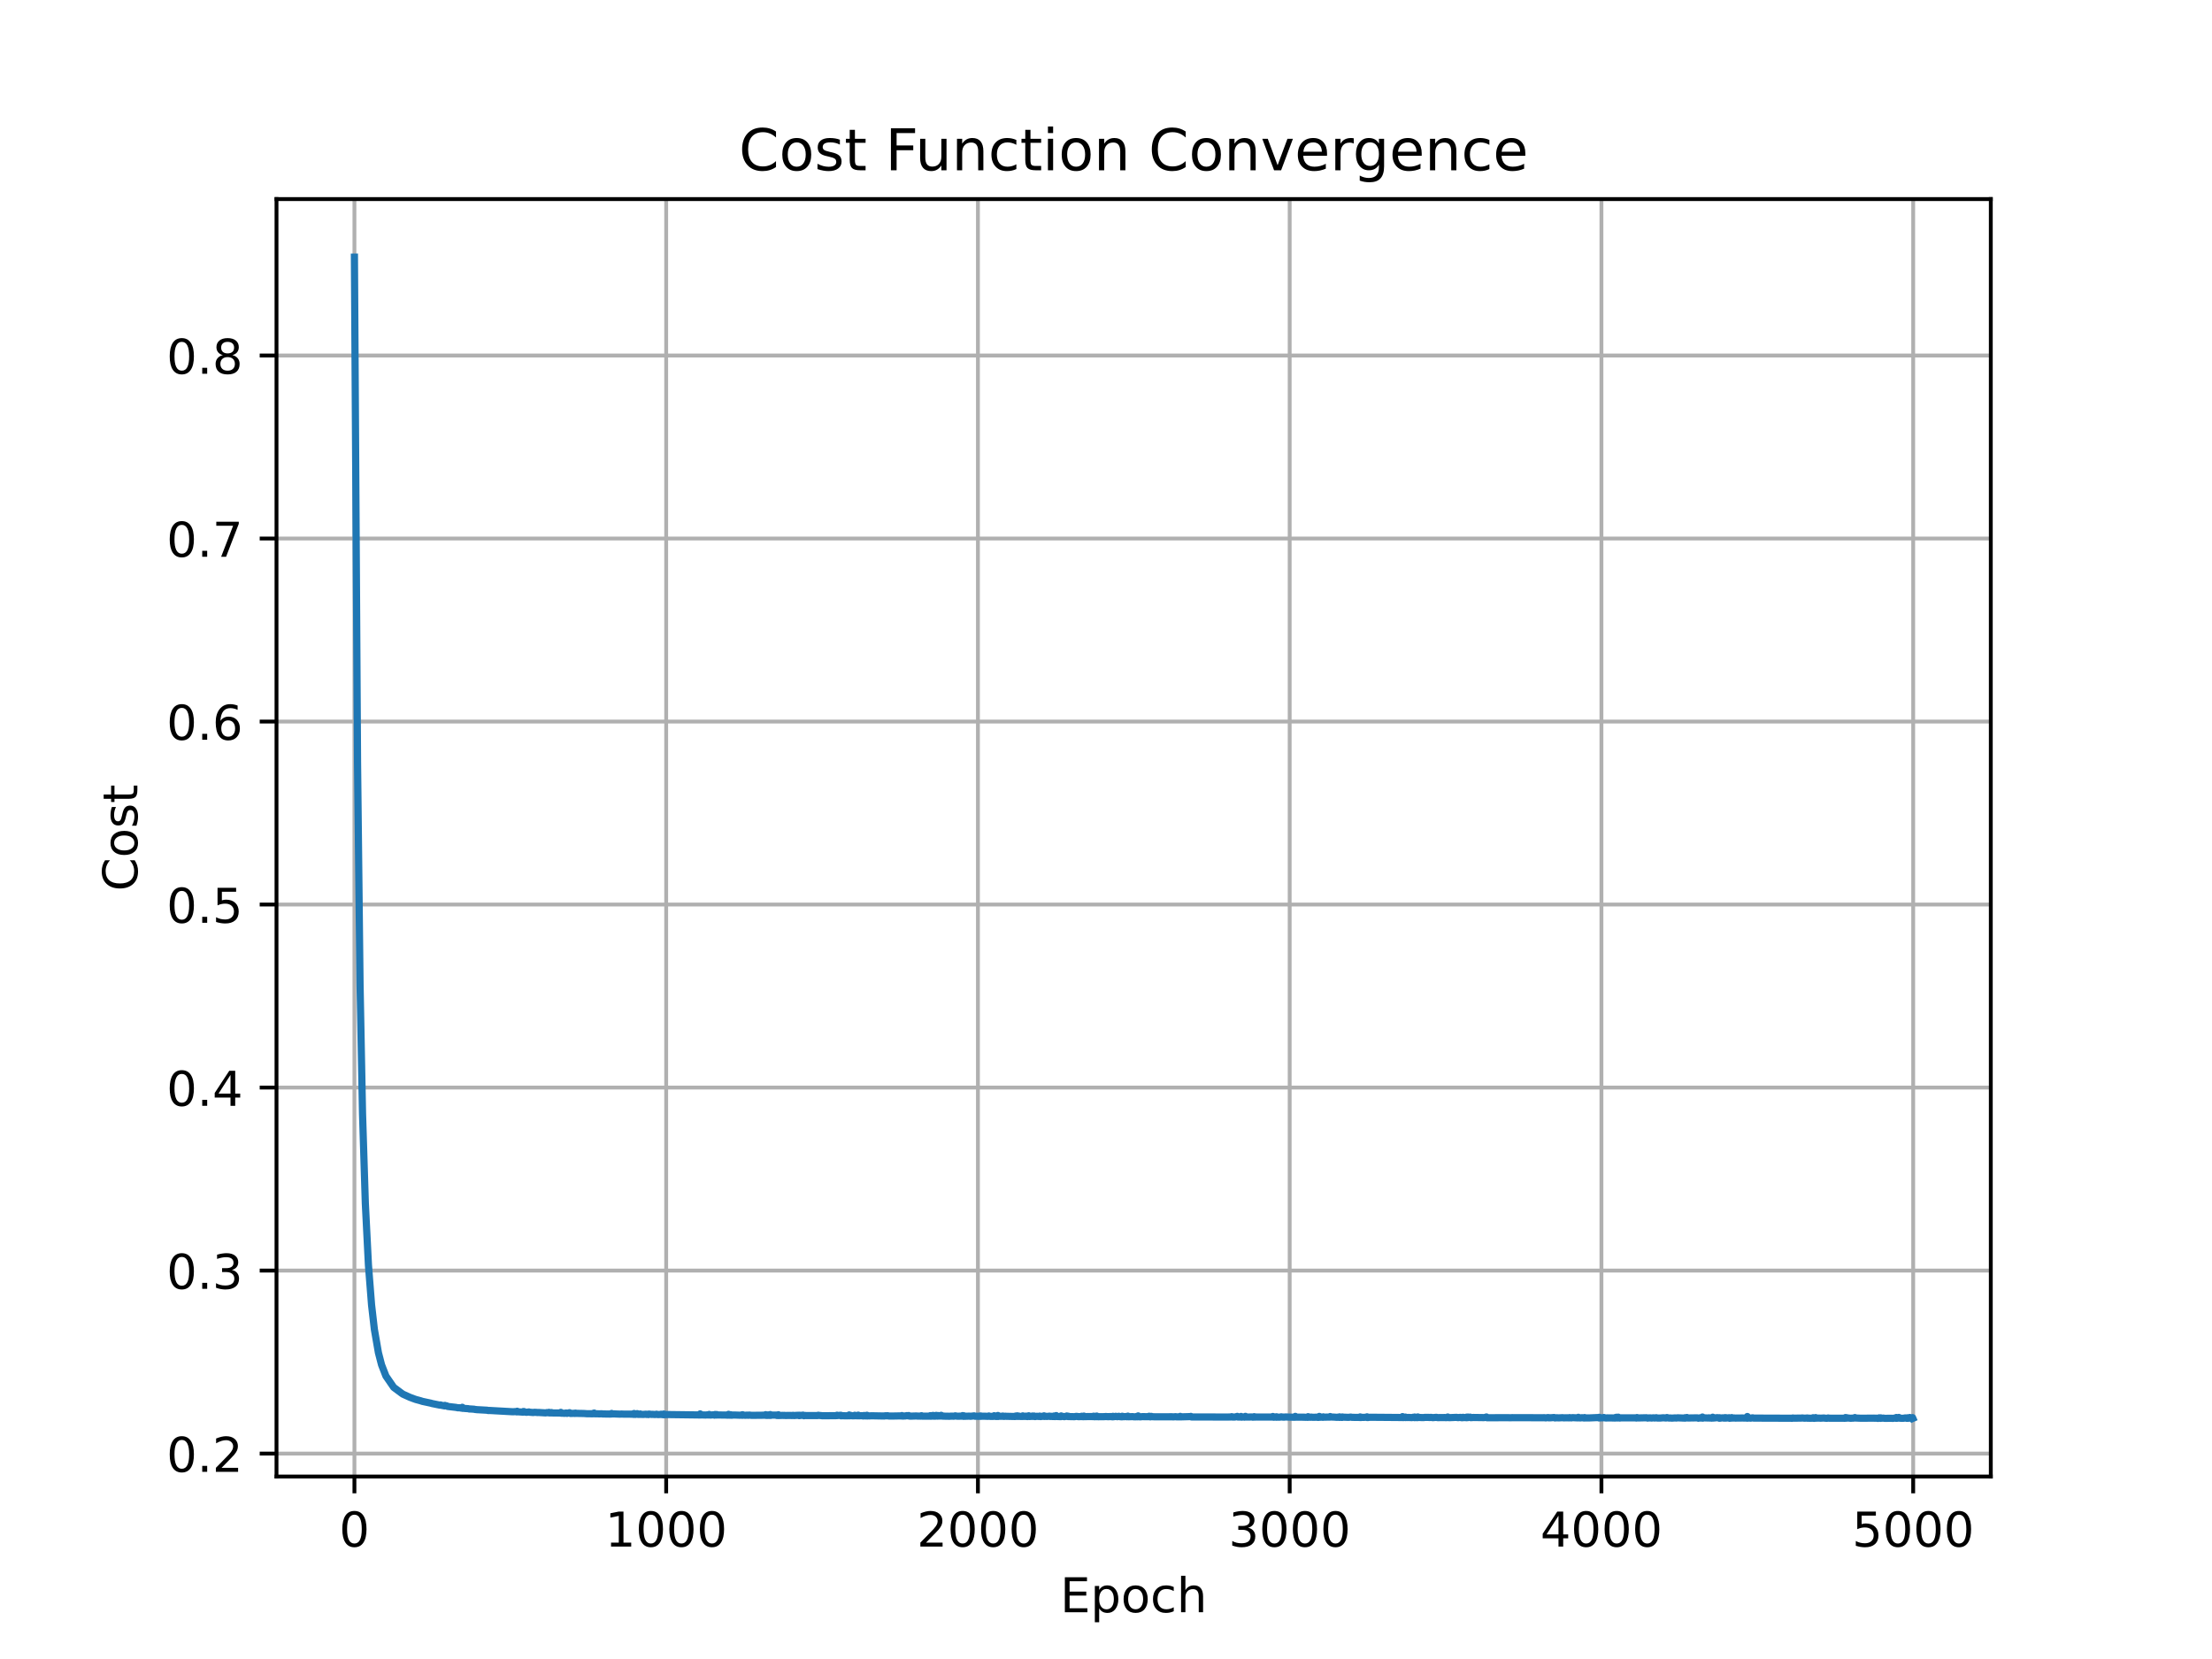 <?xml version="1.0" encoding="utf-8" standalone="no"?>
<!DOCTYPE svg PUBLIC "-//W3C//DTD SVG 1.1//EN"
  "http://www.w3.org/Graphics/SVG/1.1/DTD/svg11.dtd">
<!-- Created with matplotlib (https://matplotlib.org/) -->
<svg height="345.6pt" version="1.1" viewBox="0 0 460.8 345.6" width="460.8pt" xmlns="http://www.w3.org/2000/svg" xmlns:xlink="http://www.w3.org/1999/xlink">
 <defs>
  <style type="text/css">
*{stroke-linecap:butt;stroke-linejoin:round;}
  </style>
 </defs>
 <g id="figure_1">
  <g id="patch_1">
   <path d="M 0 345.6 
L 460.8 345.6 
L 460.8 0 
L 0 0 
z
" style="fill:#ffffff;"/>
  </g>
  <g id="axes_1">
   <g id="patch_2">
    <path d="M 57.6 307.584 
L 414.72 307.584 
L 414.72 41.472 
L 57.6 41.472 
z
" style="fill:#ffffff;"/>
   </g>
   <g id="matplotlib.axis_1">
    <g id="xtick_1">
     <g id="line2d_1">
      <path clip-path="url(#p4b5ea7f201)" d="M 73.833 307.584 
L 73.833 41.472 
" style="fill:none;stroke:#b0b0b0;stroke-linecap:square;stroke-width:0.8;"/>
     </g>
     <g id="line2d_2">
      <defs>
       <path d="M 0 0 
L 0 3.5 
" id="mff44e549fa" style="stroke:#000000;stroke-width:0.8;"/>
      </defs>
      <g>
       <use style="stroke:#000000;stroke-width:0.8;" x="73.833" xlink:href="#mff44e549fa" y="307.584"/>
      </g>
     </g>
     <g id="text_1">
      <!-- 0 -->
      <defs>
       <path d="M 31.781 66.406 
Q 24.172 66.406 20.328 58.906 
Q 16.5 51.422 16.5 36.375 
Q 16.5 21.391 20.328 13.891 
Q 24.172 6.391 31.781 6.391 
Q 39.453 6.391 43.281 13.891 
Q 47.125 21.391 47.125 36.375 
Q 47.125 51.422 43.281 58.906 
Q 39.453 66.406 31.781 66.406 
z
M 31.781 74.219 
Q 44.047 74.219 50.516 64.516 
Q 56.984 54.828 56.984 36.375 
Q 56.984 17.969 50.516 8.266 
Q 44.047 -1.422 31.781 -1.422 
Q 19.531 -1.422 13.062 8.266 
Q 6.594 17.969 6.594 36.375 
Q 6.594 54.828 13.062 64.516 
Q 19.531 74.219 31.781 74.219 
z
" id="DejaVuSans-48"/>
      </defs>
      <g transform="translate(70.651 322.182)scale(0.1 -0.1)">
       <use xlink:href="#DejaVuSans-48"/>
      </g>
     </g>
    </g>
    <g id="xtick_2">
     <g id="line2d_3">
      <path clip-path="url(#p4b5ea7f201)" d="M 138.777 307.584 
L 138.777 41.472 
" style="fill:none;stroke:#b0b0b0;stroke-linecap:square;stroke-width:0.8;"/>
     </g>
     <g id="line2d_4">
      <g>
       <use style="stroke:#000000;stroke-width:0.8;" x="138.777" xlink:href="#mff44e549fa" y="307.584"/>
      </g>
     </g>
     <g id="text_2">
      <!-- 1000 -->
      <defs>
       <path d="M 12.406 8.297 
L 28.516 8.297 
L 28.516 63.922 
L 10.984 60.406 
L 10.984 69.391 
L 28.422 72.906 
L 38.281 72.906 
L 38.281 8.297 
L 54.391 8.297 
L 54.391 0 
L 12.406 0 
z
" id="DejaVuSans-49"/>
      </defs>
      <g transform="translate(126.052 322.182)scale(0.1 -0.1)">
       <use xlink:href="#DejaVuSans-49"/>
       <use x="63.623" xlink:href="#DejaVuSans-48"/>
       <use x="127.246" xlink:href="#DejaVuSans-48"/>
       <use x="190.869" xlink:href="#DejaVuSans-48"/>
      </g>
     </g>
    </g>
    <g id="xtick_3">
     <g id="line2d_5">
      <path clip-path="url(#p4b5ea7f201)" d="M 203.721 307.584 
L 203.721 41.472 
" style="fill:none;stroke:#b0b0b0;stroke-linecap:square;stroke-width:0.8;"/>
     </g>
     <g id="line2d_6">
      <g>
       <use style="stroke:#000000;stroke-width:0.8;" x="203.721" xlink:href="#mff44e549fa" y="307.584"/>
      </g>
     </g>
     <g id="text_3">
      <!-- 2000 -->
      <defs>
       <path d="M 19.188 8.297 
L 53.609 8.297 
L 53.609 0 
L 7.328 0 
L 7.328 8.297 
Q 12.938 14.109 22.625 23.891 
Q 32.328 33.688 34.812 36.531 
Q 39.547 41.844 41.422 45.531 
Q 43.312 49.219 43.312 52.781 
Q 43.312 58.594 39.234 62.25 
Q 35.156 65.922 28.609 65.922 
Q 23.969 65.922 18.812 64.312 
Q 13.672 62.703 7.812 59.422 
L 7.812 69.391 
Q 13.766 71.781 18.938 73 
Q 24.125 74.219 28.422 74.219 
Q 39.75 74.219 46.484 68.547 
Q 53.219 62.891 53.219 53.422 
Q 53.219 48.922 51.531 44.891 
Q 49.859 40.875 45.406 35.406 
Q 44.188 33.984 37.641 27.219 
Q 31.109 20.453 19.188 8.297 
z
" id="DejaVuSans-50"/>
      </defs>
      <g transform="translate(190.996 322.182)scale(0.1 -0.1)">
       <use xlink:href="#DejaVuSans-50"/>
       <use x="63.623" xlink:href="#DejaVuSans-48"/>
       <use x="127.246" xlink:href="#DejaVuSans-48"/>
       <use x="190.869" xlink:href="#DejaVuSans-48"/>
      </g>
     </g>
    </g>
    <g id="xtick_4">
     <g id="line2d_7">
      <path clip-path="url(#p4b5ea7f201)" d="M 268.664 307.584 
L 268.664 41.472 
" style="fill:none;stroke:#b0b0b0;stroke-linecap:square;stroke-width:0.8;"/>
     </g>
     <g id="line2d_8">
      <g>
       <use style="stroke:#000000;stroke-width:0.8;" x="268.664" xlink:href="#mff44e549fa" y="307.584"/>
      </g>
     </g>
     <g id="text_4">
      <!-- 3000 -->
      <defs>
       <path d="M 40.578 39.312 
Q 47.656 37.797 51.625 33 
Q 55.609 28.219 55.609 21.188 
Q 55.609 10.406 48.188 4.484 
Q 40.766 -1.422 27.094 -1.422 
Q 22.516 -1.422 17.656 -0.516 
Q 12.797 0.391 7.625 2.203 
L 7.625 11.719 
Q 11.719 9.328 16.594 8.109 
Q 21.484 6.891 26.812 6.891 
Q 36.078 6.891 40.938 10.547 
Q 45.797 14.203 45.797 21.188 
Q 45.797 27.641 41.281 31.266 
Q 36.766 34.906 28.719 34.906 
L 20.219 34.906 
L 20.219 43.016 
L 29.109 43.016 
Q 36.375 43.016 40.234 45.922 
Q 44.094 48.828 44.094 54.297 
Q 44.094 59.906 40.109 62.906 
Q 36.141 65.922 28.719 65.922 
Q 24.656 65.922 20.016 65.031 
Q 15.375 64.156 9.812 62.312 
L 9.812 71.094 
Q 15.438 72.656 20.344 73.438 
Q 25.25 74.219 29.594 74.219 
Q 40.828 74.219 47.359 69.109 
Q 53.906 64.016 53.906 55.328 
Q 53.906 49.266 50.438 45.094 
Q 46.969 40.922 40.578 39.312 
z
" id="DejaVuSans-51"/>
      </defs>
      <g transform="translate(255.939 322.182)scale(0.1 -0.1)">
       <use xlink:href="#DejaVuSans-51"/>
       <use x="63.623" xlink:href="#DejaVuSans-48"/>
       <use x="127.246" xlink:href="#DejaVuSans-48"/>
       <use x="190.869" xlink:href="#DejaVuSans-48"/>
      </g>
     </g>
    </g>
    <g id="xtick_5">
     <g id="line2d_9">
      <path clip-path="url(#p4b5ea7f201)" d="M 333.608 307.584 
L 333.608 41.472 
" style="fill:none;stroke:#b0b0b0;stroke-linecap:square;stroke-width:0.8;"/>
     </g>
     <g id="line2d_10">
      <g>
       <use style="stroke:#000000;stroke-width:0.8;" x="333.608" xlink:href="#mff44e549fa" y="307.584"/>
      </g>
     </g>
     <g id="text_5">
      <!-- 4000 -->
      <defs>
       <path d="M 37.797 64.312 
L 12.891 25.391 
L 37.797 25.391 
z
M 35.203 72.906 
L 47.609 72.906 
L 47.609 25.391 
L 58.016 25.391 
L 58.016 17.188 
L 47.609 17.188 
L 47.609 0 
L 37.797 0 
L 37.797 17.188 
L 4.891 17.188 
L 4.891 26.703 
z
" id="DejaVuSans-52"/>
      </defs>
      <g transform="translate(320.883 322.182)scale(0.1 -0.1)">
       <use xlink:href="#DejaVuSans-52"/>
       <use x="63.623" xlink:href="#DejaVuSans-48"/>
       <use x="127.246" xlink:href="#DejaVuSans-48"/>
       <use x="190.869" xlink:href="#DejaVuSans-48"/>
      </g>
     </g>
    </g>
    <g id="xtick_6">
     <g id="line2d_11">
      <path clip-path="url(#p4b5ea7f201)" d="M 398.552 307.584 
L 398.552 41.472 
" style="fill:none;stroke:#b0b0b0;stroke-linecap:square;stroke-width:0.8;"/>
     </g>
     <g id="line2d_12">
      <g>
       <use style="stroke:#000000;stroke-width:0.8;" x="398.552" xlink:href="#mff44e549fa" y="307.584"/>
      </g>
     </g>
     <g id="text_6">
      <!-- 5000 -->
      <defs>
       <path d="M 10.797 72.906 
L 49.516 72.906 
L 49.516 64.594 
L 19.828 64.594 
L 19.828 46.734 
Q 21.969 47.469 24.109 47.828 
Q 26.266 48.188 28.422 48.188 
Q 40.625 48.188 47.75 41.5 
Q 54.891 34.812 54.891 23.391 
Q 54.891 11.625 47.562 5.094 
Q 40.234 -1.422 26.906 -1.422 
Q 22.312 -1.422 17.547 -0.641 
Q 12.797 0.141 7.719 1.703 
L 7.719 11.625 
Q 12.109 9.234 16.797 8.062 
Q 21.484 6.891 26.703 6.891 
Q 35.156 6.891 40.078 11.328 
Q 45.016 15.766 45.016 23.391 
Q 45.016 31 40.078 35.438 
Q 35.156 39.891 26.703 39.891 
Q 22.75 39.891 18.812 39.016 
Q 14.891 38.141 10.797 36.281 
z
" id="DejaVuSans-53"/>
      </defs>
      <g transform="translate(385.827 322.182)scale(0.1 -0.1)">
       <use xlink:href="#DejaVuSans-53"/>
       <use x="63.623" xlink:href="#DejaVuSans-48"/>
       <use x="127.246" xlink:href="#DejaVuSans-48"/>
       <use x="190.869" xlink:href="#DejaVuSans-48"/>
      </g>
     </g>
    </g>
    <g id="text_7">
     <!-- Epoch -->
     <defs>
      <path d="M 9.812 72.906 
L 55.906 72.906 
L 55.906 64.594 
L 19.672 64.594 
L 19.672 43.016 
L 54.391 43.016 
L 54.391 34.719 
L 19.672 34.719 
L 19.672 8.297 
L 56.781 8.297 
L 56.781 0 
L 9.812 0 
z
" id="DejaVuSans-69"/>
      <path d="M 18.109 8.203 
L 18.109 -20.797 
L 9.078 -20.797 
L 9.078 54.688 
L 18.109 54.688 
L 18.109 46.391 
Q 20.953 51.266 25.266 53.625 
Q 29.594 56 35.594 56 
Q 45.562 56 51.781 48.094 
Q 58.016 40.188 58.016 27.297 
Q 58.016 14.406 51.781 6.484 
Q 45.562 -1.422 35.594 -1.422 
Q 29.594 -1.422 25.266 0.953 
Q 20.953 3.328 18.109 8.203 
z
M 48.688 27.297 
Q 48.688 37.203 44.609 42.844 
Q 40.531 48.484 33.406 48.484 
Q 26.266 48.484 22.188 42.844 
Q 18.109 37.203 18.109 27.297 
Q 18.109 17.391 22.188 11.75 
Q 26.266 6.109 33.406 6.109 
Q 40.531 6.109 44.609 11.75 
Q 48.688 17.391 48.688 27.297 
z
" id="DejaVuSans-112"/>
      <path d="M 30.609 48.391 
Q 23.391 48.391 19.188 42.75 
Q 14.984 37.109 14.984 27.297 
Q 14.984 17.484 19.156 11.844 
Q 23.344 6.203 30.609 6.203 
Q 37.797 6.203 41.984 11.859 
Q 46.188 17.531 46.188 27.297 
Q 46.188 37.016 41.984 42.703 
Q 37.797 48.391 30.609 48.391 
z
M 30.609 56 
Q 42.328 56 49.016 48.375 
Q 55.719 40.766 55.719 27.297 
Q 55.719 13.875 49.016 6.219 
Q 42.328 -1.422 30.609 -1.422 
Q 18.844 -1.422 12.172 6.219 
Q 5.516 13.875 5.516 27.297 
Q 5.516 40.766 12.172 48.375 
Q 18.844 56 30.609 56 
z
" id="DejaVuSans-111"/>
      <path d="M 48.781 52.594 
L 48.781 44.188 
Q 44.969 46.297 41.141 47.344 
Q 37.312 48.391 33.406 48.391 
Q 24.656 48.391 19.812 42.844 
Q 14.984 37.312 14.984 27.297 
Q 14.984 17.281 19.812 11.734 
Q 24.656 6.203 33.406 6.203 
Q 37.312 6.203 41.141 7.25 
Q 44.969 8.297 48.781 10.406 
L 48.781 2.094 
Q 45.016 0.344 40.984 -0.531 
Q 36.969 -1.422 32.422 -1.422 
Q 20.062 -1.422 12.781 6.344 
Q 5.516 14.109 5.516 27.297 
Q 5.516 40.672 12.859 48.328 
Q 20.219 56 33.016 56 
Q 37.156 56 41.109 55.141 
Q 45.062 54.297 48.781 52.594 
z
" id="DejaVuSans-99"/>
      <path d="M 54.891 33.016 
L 54.891 0 
L 45.906 0 
L 45.906 32.719 
Q 45.906 40.484 42.875 44.328 
Q 39.844 48.188 33.797 48.188 
Q 26.516 48.188 22.312 43.547 
Q 18.109 38.922 18.109 30.906 
L 18.109 0 
L 9.078 0 
L 9.078 75.984 
L 18.109 75.984 
L 18.109 46.188 
Q 21.344 51.125 25.703 53.562 
Q 30.078 56 35.797 56 
Q 45.219 56 50.047 50.172 
Q 54.891 44.344 54.891 33.016 
z
" id="DejaVuSans-104"/>
     </defs>
     <g transform="translate(220.849 335.861)scale(0.1 -0.1)">
      <use xlink:href="#DejaVuSans-69"/>
      <use x="63.184" xlink:href="#DejaVuSans-112"/>
      <use x="126.66" xlink:href="#DejaVuSans-111"/>
      <use x="187.842" xlink:href="#DejaVuSans-99"/>
      <use x="242.822" xlink:href="#DejaVuSans-104"/>
     </g>
    </g>
   </g>
   <g id="matplotlib.axis_2">
    <g id="ytick_1">
     <g id="line2d_13">
      <path clip-path="url(#p4b5ea7f201)" d="M 57.6 302.809 
L 414.72 302.809 
" style="fill:none;stroke:#b0b0b0;stroke-linecap:square;stroke-width:0.8;"/>
     </g>
     <g id="line2d_14">
      <defs>
       <path d="M 0 0 
L -3.5 0 
" id="ma25b3074c5" style="stroke:#000000;stroke-width:0.8;"/>
      </defs>
      <g>
       <use style="stroke:#000000;stroke-width:0.8;" x="57.6" xlink:href="#ma25b3074c5" y="302.809"/>
      </g>
     </g>
     <g id="text_8">
      <!-- 0.2 -->
      <defs>
       <path d="M 10.688 12.406 
L 21 12.406 
L 21 0 
L 10.688 0 
z
" id="DejaVuSans-46"/>
      </defs>
      <g transform="translate(34.697 306.608)scale(0.1 -0.1)">
       <use xlink:href="#DejaVuSans-48"/>
       <use x="63.623" xlink:href="#DejaVuSans-46"/>
       <use x="95.41" xlink:href="#DejaVuSans-50"/>
      </g>
     </g>
    </g>
    <g id="ytick_2">
     <g id="line2d_15">
      <path clip-path="url(#p4b5ea7f201)" d="M 57.6 264.684 
L 414.72 264.684 
" style="fill:none;stroke:#b0b0b0;stroke-linecap:square;stroke-width:0.8;"/>
     </g>
     <g id="line2d_16">
      <g>
       <use style="stroke:#000000;stroke-width:0.8;" x="57.6" xlink:href="#ma25b3074c5" y="264.684"/>
      </g>
     </g>
     <g id="text_9">
      <!-- 0.3 -->
      <g transform="translate(34.697 268.483)scale(0.1 -0.1)">
       <use xlink:href="#DejaVuSans-48"/>
       <use x="63.623" xlink:href="#DejaVuSans-46"/>
       <use x="95.41" xlink:href="#DejaVuSans-51"/>
      </g>
     </g>
    </g>
    <g id="ytick_3">
     <g id="line2d_17">
      <path clip-path="url(#p4b5ea7f201)" d="M 57.6 226.559 
L 414.72 226.559 
" style="fill:none;stroke:#b0b0b0;stroke-linecap:square;stroke-width:0.8;"/>
     </g>
     <g id="line2d_18">
      <g>
       <use style="stroke:#000000;stroke-width:0.8;" x="57.6" xlink:href="#ma25b3074c5" y="226.559"/>
      </g>
     </g>
     <g id="text_10">
      <!-- 0.4 -->
      <g transform="translate(34.697 230.358)scale(0.1 -0.1)">
       <use xlink:href="#DejaVuSans-48"/>
       <use x="63.623" xlink:href="#DejaVuSans-46"/>
       <use x="95.41" xlink:href="#DejaVuSans-52"/>
      </g>
     </g>
    </g>
    <g id="ytick_4">
     <g id="line2d_19">
      <path clip-path="url(#p4b5ea7f201)" d="M 57.6 188.434 
L 414.72 188.434 
" style="fill:none;stroke:#b0b0b0;stroke-linecap:square;stroke-width:0.8;"/>
     </g>
     <g id="line2d_20">
      <g>
       <use style="stroke:#000000;stroke-width:0.8;" x="57.6" xlink:href="#ma25b3074c5" y="188.434"/>
      </g>
     </g>
     <g id="text_11">
      <!-- 0.5 -->
      <g transform="translate(34.697 192.233)scale(0.1 -0.1)">
       <use xlink:href="#DejaVuSans-48"/>
       <use x="63.623" xlink:href="#DejaVuSans-46"/>
       <use x="95.41" xlink:href="#DejaVuSans-53"/>
      </g>
     </g>
    </g>
    <g id="ytick_5">
     <g id="line2d_21">
      <path clip-path="url(#p4b5ea7f201)" d="M 57.6 150.309 
L 414.72 150.309 
" style="fill:none;stroke:#b0b0b0;stroke-linecap:square;stroke-width:0.8;"/>
     </g>
     <g id="line2d_22">
      <g>
       <use style="stroke:#000000;stroke-width:0.8;" x="57.6" xlink:href="#ma25b3074c5" y="150.309"/>
      </g>
     </g>
     <g id="text_12">
      <!-- 0.6 -->
      <defs>
       <path d="M 33.016 40.375 
Q 26.375 40.375 22.484 35.828 
Q 18.609 31.297 18.609 23.391 
Q 18.609 15.531 22.484 10.953 
Q 26.375 6.391 33.016 6.391 
Q 39.656 6.391 43.531 10.953 
Q 47.406 15.531 47.406 23.391 
Q 47.406 31.297 43.531 35.828 
Q 39.656 40.375 33.016 40.375 
z
M 52.594 71.297 
L 52.594 62.312 
Q 48.875 64.062 45.094 64.984 
Q 41.312 65.922 37.594 65.922 
Q 27.828 65.922 22.672 59.328 
Q 17.531 52.734 16.797 39.406 
Q 19.672 43.656 24.016 45.922 
Q 28.375 48.188 33.594 48.188 
Q 44.578 48.188 50.953 41.516 
Q 57.328 34.859 57.328 23.391 
Q 57.328 12.156 50.688 5.359 
Q 44.047 -1.422 33.016 -1.422 
Q 20.359 -1.422 13.672 8.266 
Q 6.984 17.969 6.984 36.375 
Q 6.984 53.656 15.188 63.938 
Q 23.391 74.219 37.203 74.219 
Q 40.922 74.219 44.703 73.484 
Q 48.484 72.75 52.594 71.297 
z
" id="DejaVuSans-54"/>
      </defs>
      <g transform="translate(34.697 154.108)scale(0.1 -0.1)">
       <use xlink:href="#DejaVuSans-48"/>
       <use x="63.623" xlink:href="#DejaVuSans-46"/>
       <use x="95.41" xlink:href="#DejaVuSans-54"/>
      </g>
     </g>
    </g>
    <g id="ytick_6">
     <g id="line2d_23">
      <path clip-path="url(#p4b5ea7f201)" d="M 57.6 112.184 
L 414.72 112.184 
" style="fill:none;stroke:#b0b0b0;stroke-linecap:square;stroke-width:0.8;"/>
     </g>
     <g id="line2d_24">
      <g>
       <use style="stroke:#000000;stroke-width:0.8;" x="57.6" xlink:href="#ma25b3074c5" y="112.184"/>
      </g>
     </g>
     <g id="text_13">
      <!-- 0.7 -->
      <defs>
       <path d="M 8.203 72.906 
L 55.078 72.906 
L 55.078 68.703 
L 28.609 0 
L 18.312 0 
L 43.219 64.594 
L 8.203 64.594 
z
" id="DejaVuSans-55"/>
      </defs>
      <g transform="translate(34.697 115.983)scale(0.1 -0.1)">
       <use xlink:href="#DejaVuSans-48"/>
       <use x="63.623" xlink:href="#DejaVuSans-46"/>
       <use x="95.41" xlink:href="#DejaVuSans-55"/>
      </g>
     </g>
    </g>
    <g id="ytick_7">
     <g id="line2d_25">
      <path clip-path="url(#p4b5ea7f201)" d="M 57.6 74.059 
L 414.72 74.059 
" style="fill:none;stroke:#b0b0b0;stroke-linecap:square;stroke-width:0.8;"/>
     </g>
     <g id="line2d_26">
      <g>
       <use style="stroke:#000000;stroke-width:0.8;" x="57.6" xlink:href="#ma25b3074c5" y="74.059"/>
      </g>
     </g>
     <g id="text_14">
      <!-- 0.8 -->
      <defs>
       <path d="M 31.781 34.625 
Q 24.75 34.625 20.719 30.859 
Q 16.703 27.094 16.703 20.516 
Q 16.703 13.922 20.719 10.156 
Q 24.75 6.391 31.781 6.391 
Q 38.812 6.391 42.859 10.172 
Q 46.922 13.969 46.922 20.516 
Q 46.922 27.094 42.891 30.859 
Q 38.875 34.625 31.781 34.625 
z
M 21.922 38.812 
Q 15.578 40.375 12.031 44.719 
Q 8.5 49.078 8.5 55.328 
Q 8.5 64.062 14.719 69.141 
Q 20.953 74.219 31.781 74.219 
Q 42.672 74.219 48.875 69.141 
Q 55.078 64.062 55.078 55.328 
Q 55.078 49.078 51.531 44.719 
Q 48 40.375 41.703 38.812 
Q 48.828 37.156 52.797 32.312 
Q 56.781 27.484 56.781 20.516 
Q 56.781 9.906 50.312 4.234 
Q 43.844 -1.422 31.781 -1.422 
Q 19.734 -1.422 13.25 4.234 
Q 6.781 9.906 6.781 20.516 
Q 6.781 27.484 10.781 32.312 
Q 14.797 37.156 21.922 38.812 
z
M 18.312 54.391 
Q 18.312 48.734 21.844 45.562 
Q 25.391 42.391 31.781 42.391 
Q 38.141 42.391 41.719 45.562 
Q 45.312 48.734 45.312 54.391 
Q 45.312 60.062 41.719 63.234 
Q 38.141 66.406 31.781 66.406 
Q 25.391 66.406 21.844 63.234 
Q 18.312 60.062 18.312 54.391 
z
" id="DejaVuSans-56"/>
      </defs>
      <g transform="translate(34.697 77.858)scale(0.1 -0.1)">
       <use xlink:href="#DejaVuSans-48"/>
       <use x="63.623" xlink:href="#DejaVuSans-46"/>
       <use x="95.41" xlink:href="#DejaVuSans-56"/>
      </g>
     </g>
    </g>
    <g id="text_15">
     <!-- Cost -->
     <defs>
      <path d="M 64.406 67.281 
L 64.406 56.891 
Q 59.422 61.531 53.781 63.812 
Q 48.141 66.109 41.797 66.109 
Q 29.297 66.109 22.656 58.469 
Q 16.016 50.828 16.016 36.375 
Q 16.016 21.969 22.656 14.328 
Q 29.297 6.688 41.797 6.688 
Q 48.141 6.688 53.781 8.984 
Q 59.422 11.281 64.406 15.922 
L 64.406 5.609 
Q 59.234 2.094 53.438 0.328 
Q 47.656 -1.422 41.219 -1.422 
Q 24.656 -1.422 15.125 8.703 
Q 5.609 18.844 5.609 36.375 
Q 5.609 53.953 15.125 64.078 
Q 24.656 74.219 41.219 74.219 
Q 47.75 74.219 53.531 72.484 
Q 59.328 70.75 64.406 67.281 
z
" id="DejaVuSans-67"/>
      <path d="M 44.281 53.078 
L 44.281 44.578 
Q 40.484 46.531 36.375 47.5 
Q 32.281 48.484 27.875 48.484 
Q 21.188 48.484 17.844 46.438 
Q 14.5 44.391 14.5 40.281 
Q 14.5 37.156 16.891 35.375 
Q 19.281 33.594 26.516 31.984 
L 29.594 31.297 
Q 39.156 29.25 43.188 25.516 
Q 47.219 21.781 47.219 15.094 
Q 47.219 7.469 41.188 3.016 
Q 35.156 -1.422 24.609 -1.422 
Q 20.219 -1.422 15.453 -0.562 
Q 10.688 0.297 5.422 2 
L 5.422 11.281 
Q 10.406 8.688 15.234 7.391 
Q 20.062 6.109 24.812 6.109 
Q 31.156 6.109 34.562 8.281 
Q 37.984 10.453 37.984 14.406 
Q 37.984 18.062 35.516 20.016 
Q 33.062 21.969 24.703 23.781 
L 21.578 24.516 
Q 13.234 26.266 9.516 29.906 
Q 5.812 33.547 5.812 39.891 
Q 5.812 47.609 11.281 51.797 
Q 16.75 56 26.812 56 
Q 31.781 56 36.172 55.266 
Q 40.578 54.547 44.281 53.078 
z
" id="DejaVuSans-115"/>
      <path d="M 18.312 70.219 
L 18.312 54.688 
L 36.812 54.688 
L 36.812 47.703 
L 18.312 47.703 
L 18.312 18.016 
Q 18.312 11.328 20.141 9.422 
Q 21.969 7.516 27.594 7.516 
L 36.812 7.516 
L 36.812 0 
L 27.594 0 
Q 17.188 0 13.234 3.875 
Q 9.281 7.766 9.281 18.016 
L 9.281 47.703 
L 2.688 47.703 
L 2.688 54.688 
L 9.281 54.688 
L 9.281 70.219 
z
" id="DejaVuSans-116"/>
     </defs>
     <g transform="translate(28.617 185.644)rotate(-90)scale(0.1 -0.1)">
      <use xlink:href="#DejaVuSans-67"/>
      <use x="69.824" xlink:href="#DejaVuSans-111"/>
      <use x="131.006" xlink:href="#DejaVuSans-115"/>
      <use x="183.105" xlink:href="#DejaVuSans-116"/>
     </g>
    </g>
   </g>
   <g id="line2d_27">
    <path clip-path="url(#p4b5ea7f201)" d="M 73.833 53.568 
L 74.482 158.828 
L 75.002 204.948 
L 75.521 231.97 
L 76.106 250.688 
L 76.755 263.565 
L 77.405 271.855 
L 77.989 276.937 
L 78.833 281.8 
L 79.483 284.31 
L 80.392 286.651 
L 82.016 289.012 
L 83.704 290.268 
L 83.964 290.441 
L 85.393 291.086 
L 86.172 291.376 
L 86.627 291.537 
L 87.601 291.799 
L 87.99 291.929 
L 89.744 292.304 
L 90.004 292.383 
L 91.627 292.712 
L 91.757 292.67 
L 91.952 292.744 
L 92.602 292.872 
L 92.666 292.764 
L 92.796 292.866 
L 93.056 292.86 
L 93.251 292.983 
L 95.004 293.189 
L 95.394 293.271 
L 95.784 293.27 
L 96.044 293.329 
L 96.303 293.164 
L 96.368 293.385 
L 96.433 293.355 
L 96.693 293.393 
L 96.953 293.416 
L 97.537 293.453 
L 97.797 293.526 
L 97.992 293.514 
L 98.771 293.565 
L 98.966 293.616 
L 99.291 293.65 
L 99.486 293.667 
L 99.615 293.67 
L 101.499 293.776 
L 101.694 293.843 
L 101.953 293.822 
L 106.629 294.083 
L 107.019 294.087 
L 107.344 294.059 
L 107.668 294.123 
L 107.733 293.99 
L 107.798 294.095 
L 108.967 294.174 
L 109.032 294.044 
L 109.097 294.14 
L 109.162 294.054 
L 109.227 294.14 
L 109.682 294.209 
L 110.201 294.134 
L 110.331 294.191 
L 110.656 294.219 
L 111.111 294.255 
L 111.305 294.206 
L 111.76 294.23 
L 111.955 294.256 
L 112.28 294.248 
L 112.604 294.269 
L 113.708 294.334 
L 113.903 294.269 
L 114.098 294.295 
L 114.293 294.307 
L 114.358 294.22 
L 114.488 294.341 
L 114.682 294.3 
L 114.812 294.333 
L 114.877 294.26 
L 115.007 294.338 
L 116.306 294.353 
L 116.501 294.35 
L 116.761 294.369 
L 116.826 294.221 
L 116.955 294.399 
L 117.215 294.399 
L 117.475 294.407 
L 117.605 294.431 
L 117.93 294.354 
L 118.124 294.433 
L 118.644 294.291 
L 118.839 294.443 
L 119.099 294.442 
L 119.553 294.42 
L 119.748 294.453 
L 119.878 294.376 
L 120.073 294.431 
L 121.631 294.458 
L 122.281 294.505 
L 122.476 294.503 
L 123.45 294.518 
L 123.515 294.443 
L 123.58 294.508 
L 123.71 294.494 
L 123.775 294.366 
L 123.904 294.519 
L 124.489 294.513 
L 124.814 294.539 
L 125.333 294.512 
L 125.528 294.552 
L 127.022 294.576 
L 127.346 294.567 
L 127.411 294.447 
L 127.541 294.548 
L 127.996 294.536 
L 128.191 294.554 
L 129.1 294.589 
L 129.36 294.584 
L 129.49 294.57 
L 129.944 294.592 
L 131.828 294.6 
L 131.893 294.532 
L 131.958 294.641 
L 132.022 294.592 
L 132.087 294.459 
L 132.217 294.636 
L 132.412 294.64 
L 132.737 294.485 
L 132.867 294.634 
L 133.191 294.648 
L 133.386 294.555 
L 133.516 294.646 
L 133.646 294.634 
L 133.971 294.655 
L 134.555 294.603 
L 134.685 294.659 
L 135.01 294.601 
L 135.075 294.677 
L 135.205 294.579 
L 135.789 294.656 
L 135.919 294.629 
L 136.114 294.648 
L 136.504 294.674 
L 136.763 294.607 
L 137.023 294.682 
L 137.413 294.664 
L 137.543 294.662 
L 137.738 294.608 
L 137.867 294.678 
L 138.192 294.706 
L 138.257 294.568 
L 138.322 294.713 
L 138.387 294.656 
L 138.582 294.64 
L 138.712 294.7 
L 138.842 294.674 
L 145.791 294.762 
L 145.856 294.543 
L 145.985 294.763 
L 146.18 294.75 
L 147.089 294.778 
L 147.219 294.737 
L 147.544 294.773 
L 147.674 294.719 
L 147.739 294.651 
L 147.934 294.786 
L 148.648 294.73 
L 148.843 294.8 
L 148.973 294.663 
L 149.168 294.77 
L 149.233 294.785 
L 149.298 294.672 
L 149.362 294.757 
L 149.882 294.766 
L 151.441 294.786 
L 151.571 294.809 
L 151.765 294.63 
L 151.895 294.803 
L 152.155 294.808 
L 152.22 294.706 
L 152.285 294.779 
L 152.415 294.818 
L 152.675 294.777 
L 152.999 294.773 
L 154.168 294.815 
L 154.493 294.781 
L 154.558 294.734 
L 154.623 294.832 
L 154.688 294.712 
L 154.753 294.807 
L 154.948 294.802 
L 155.272 294.831 
L 155.662 294.792 
L 155.857 294.836 
L 155.987 294.785 
L 156.117 294.788 
L 156.571 294.842 
L 159.429 294.813 
L 159.494 294.702 
L 159.624 294.855 
L 159.883 294.856 
L 160.013 294.747 
L 160.208 294.854 
L 160.403 294.792 
L 160.468 294.679 
L 160.533 294.858 
L 160.598 294.785 
L 161.767 294.788 
L 161.832 294.871 
L 161.897 294.77 
L 162.027 294.878 
L 162.091 294.881 
L 162.156 294.717 
L 162.286 294.879 
L 162.416 294.869 
L 162.936 294.852 
L 163.066 294.847 
L 163.26 294.86 
L 163.455 294.851 
L 163.585 294.873 
L 164.689 294.859 
L 164.949 294.881 
L 165.209 294.838 
L 165.404 294.895 
L 165.598 294.868 
L 165.793 294.852 
L 166.313 294.827 
L 166.508 294.909 
L 166.573 294.817 
L 166.638 294.874 
L 166.897 294.853 
L 167.287 294.794 
L 167.482 294.924 
L 167.677 294.86 
L 167.936 294.891 
L 170.08 294.886 
L 170.209 294.898 
L 170.339 294.878 
L 170.469 294.816 
L 170.599 294.858 
L 170.989 294.887 
L 171.314 294.93 
L 174.106 294.907 
L 174.301 294.902 
L 174.366 294.815 
L 174.431 294.889 
L 175.145 294.821 
L 175.21 294.942 
L 175.275 294.858 
L 175.47 294.928 
L 176.704 294.936 
L 176.899 294.764 
L 177.029 294.944 
L 177.288 294.865 
L 177.483 294.935 
L 177.678 294.935 
L 177.873 294.937 
L 178.068 294.826 
L 178.133 294.933 
L 178.198 294.888 
L 178.587 294.946 
L 178.782 294.8 
L 178.912 294.942 
L 179.561 294.912 
L 179.821 294.974 
L 180.016 294.869 
L 180.276 294.97 
L 180.6 294.824 
L 180.665 294.976 
L 180.73 294.892 
L 180.99 294.965 
L 181.575 294.932 
L 184.237 294.982 
L 184.432 294.921 
L 184.627 294.944 
L 184.757 294.948 
L 184.887 294.915 
L 185.147 294.981 
L 186.251 294.984 
L 186.51 294.966 
L 186.64 294.975 
L 187.42 294.957 
L 187.744 294.971 
L 187.874 294.889 
L 188.069 294.996 
L 188.329 294.977 
L 188.589 294.971 
L 188.913 294.902 
L 189.043 294.938 
L 189.238 294.94 
L 189.303 294.886 
L 189.433 294.993 
L 189.758 295.008 
L 190.927 294.969 
L 191.121 294.997 
L 191.901 295.005 
L 191.966 294.915 
L 192.161 295.014 
L 193.719 295.016 
L 193.784 294.908 
L 193.849 294.977 
L 193.914 295.027 
L 193.979 294.918 
L 194.044 295.02 
L 194.369 294.856 
L 194.498 295.017 
L 194.953 295.003 
L 195.018 294.847 
L 195.083 294.945 
L 195.278 295.006 
L 195.343 295.005 
L 195.408 294.882 
L 195.473 294.987 
L 195.992 294.978 
L 196.057 294.834 
L 196.187 294.994 
L 196.252 294.921 
L 196.317 295.001 
L 196.707 295.014 
L 197.811 295.033 
L 198.135 295.006 
L 198.785 295.023 
L 198.98 294.942 
L 199.369 295.02 
L 200.343 295.013 
L 200.538 294.897 
L 200.733 295.054 
L 200.798 294.933 
L 200.863 295.04 
L 201.967 295.006 
L 202.162 295.041 
L 202.941 294.949 
L 203.136 295.034 
L 203.331 295.02 
L 203.526 295.018 
L 203.785 295.06 
L 204.11 294.986 
L 204.24 295.053 
L 204.305 294.964 
L 204.37 295.039 
L 204.565 295.021 
L 205.474 295.031 
L 205.799 295.056 
L 205.994 294.973 
L 206.253 295.056 
L 206.383 295.058 
L 206.968 295.054 
L 207.098 294.92 
L 207.292 295.034 
L 207.357 294.971 
L 207.422 295.07 
L 207.487 295.022 
L 207.682 295.077 
L 207.877 294.87 
L 207.942 295.073 
L 208.007 295.033 
L 208.786 295.034 
L 208.916 294.985 
L 209.111 295.069 
L 209.436 295.021 
L 209.63 295.042 
L 211.449 295.082 
L 211.579 294.986 
L 211.774 295.06 
L 211.839 295.063 
L 211.903 294.944 
L 211.968 295.044 
L 212.163 295.068 
L 212.228 294.994 
L 212.293 295.059 
L 213.007 295.078 
L 213.072 294.951 
L 213.137 295.049 
L 213.462 295.07 
L 213.657 295.011 
L 213.787 295.08 
L 213.982 295.005 
L 214.047 295.098 
L 214.112 295.025 
L 214.176 295.057 
L 214.306 294.932 
L 214.501 295.088 
L 214.696 295.055 
L 215.021 295.054 
L 215.086 294.979 
L 215.151 295.052 
L 215.281 295.063 
L 215.41 294.98 
L 215.605 295.101 
L 215.995 295.033 
L 216.385 295.073 
L 216.579 295 
L 216.774 295.103 
L 217.229 295.02 
L 217.359 295.058 
L 217.489 294.943 
L 217.619 295.078 
L 217.813 295.029 
L 218.073 295.076 
L 218.658 295.008 
L 218.788 295.081 
L 219.047 295.042 
L 219.177 295.085 
L 219.307 295.084 
L 219.502 295.087 
L 219.567 294.977 
L 219.762 295.105 
L 219.956 295.065 
L 220.021 294.891 
L 220.216 295.085 
L 220.671 295.101 
L 220.996 295.114 
L 221.061 294.962 
L 221.125 295.077 
L 221.32 295.049 
L 221.71 295.118 
L 222.035 295.052 
L 222.165 295.059 
L 222.23 294.975 
L 222.294 295.032 
L 222.489 295.094 
L 222.554 295.024 
L 222.619 295.096 
L 223.853 295.121 
L 224.113 295.066 
L 224.373 295.063 
L 224.503 295.096 
L 224.697 295.117 
L 225.022 295.105 
L 225.282 295.086 
L 225.347 295.028 
L 225.412 295.109 
L 225.737 295.12 
L 225.801 294.999 
L 225.866 295.109 
L 227.295 295.09 
L 227.62 295.107 
L 227.815 295.018 
L 228.01 295.135 
L 228.074 295.047 
L 228.139 295.109 
L 228.334 295.109 
L 228.399 295.129 
L 228.464 294.99 
L 228.529 295.084 
L 228.659 295.122 
L 228.789 295.128 
L 230.153 295.113 
L 230.348 295.082 
L 230.672 295.115 
L 231.062 295.115 
L 231.322 295.09 
L 231.517 295.121 
L 231.776 295.146 
L 231.841 295.046 
L 231.906 295.14 
L 232.296 295.086 
L 232.426 295.044 
L 232.75 295.127 
L 233.075 295.039 
L 233.27 295.117 
L 233.725 295.15 
L 233.79 295.027 
L 233.854 295.096 
L 234.179 295.132 
L 234.309 295.1 
L 234.439 295.1 
L 234.634 295.106 
L 234.764 295.132 
L 234.959 295.004 
L 235.088 295.133 
L 235.933 295.108 
L 236.192 295.142 
L 236.582 295.155 
L 236.712 295.093 
L 236.907 295.144 
L 237.102 294.959 
L 237.167 295.139 
L 237.232 295.064 
L 237.491 295.159 
L 237.946 295.113 
L 239.31 295.119 
L 239.375 295.03 
L 239.44 295.079 
L 239.634 295.158 
L 239.829 295.053 
L 239.959 295.119 
L 240.544 295.146 
L 244.181 295.139 
L 244.375 295.165 
L 244.96 295.117 
L 245.09 295.163 
L 245.35 295.157 
L 245.804 295.158 
L 245.869 295.056 
L 245.999 295.158 
L 248.012 295.102 
L 248.077 295.061 
L 248.207 295.177 
L 255.87 295.196 
L 256.065 295.179 
L 256.26 295.202 
L 256.585 295.119 
L 256.715 295.198 
L 256.845 295.176 
L 257.039 295.205 
L 257.299 295.186 
L 257.754 295.06 
L 257.884 295.193 
L 258.468 295.19 
L 258.533 295.073 
L 258.663 295.222 
L 258.988 295.161 
L 259.248 295.222 
L 259.442 295.054 
L 259.637 295.197 
L 260.871 295.183 
L 261.001 295.229 
L 261.261 295.119 
L 261.391 295.216 
L 261.65 295.184 
L 262.04 295.2 
L 265.093 295.189 
L 265.157 295.08 
L 265.352 295.24 
L 265.612 295.169 
L 265.872 295.236 
L 265.937 295.141 
L 266.002 295.218 
L 266.651 295.217 
L 266.911 295.149 
L 267.106 295.204 
L 267.301 295.198 
L 267.495 295.224 
L 267.69 295.187 
L 268.015 295.177 
L 268.21 295.197 
L 269.768 295.241 
L 269.833 295.06 
L 269.898 295.225 
L 269.963 295.187 
L 270.158 295.223 
L 271.717 295.225 
L 271.912 295.245 
L 272.236 295.234 
L 272.431 295.256 
L 272.496 295.121 
L 272.561 295.24 
L 272.756 295.193 
L 272.951 295.244 
L 273.146 295.198 
L 273.405 295.244 
L 273.925 295.245 
L 274.055 295.217 
L 274.25 295.24 
L 274.444 295.231 
L 274.574 295.272 
L 274.639 295.161 
L 274.704 295.217 
L 274.769 295.256 
L 274.834 295.063 
L 274.899 295.192 
L 274.964 295.236 
L 275.029 295.144 
L 275.094 295.231 
L 275.289 295.216 
L 275.613 295.252 
L 275.678 295.158 
L 275.743 295.216 
L 277.042 295.209 
L 277.107 295.093 
L 277.172 295.182 
L 277.951 295.213 
L 278.341 295.242 
L 278.601 295.259 
L 278.731 295.21 
L 278.991 295.27 
L 279.055 295.159 
L 279.12 295.22 
L 279.25 295.247 
L 279.575 295.275 
L 279.64 295.173 
L 279.705 295.216 
L 280.874 295.261 
L 281.069 295.246 
L 281.393 295.196 
L 281.653 295.259 
L 283.017 295.27 
L 283.277 295.284 
L 283.342 295.167 
L 283.407 295.244 
L 283.472 295.301 
L 283.537 295.226 
L 283.926 295.272 
L 284.576 295.238 
L 284.706 295.228 
L 284.771 295.15 
L 284.835 295.298 
L 284.9 295.201 
L 284.965 295.296 
L 285.03 295.237 
L 285.16 295.267 
L 285.29 295.253 
L 285.42 295.239 
L 292.109 295.293 
L 292.174 295.107 
L 292.304 295.307 
L 292.499 295.293 
L 292.759 295.203 
L 292.824 295.303 
L 292.888 295.237 
L 293.083 295.298 
L 293.343 295.286 
L 293.668 295.287 
L 294.122 295.322 
L 294.382 295.24 
L 294.642 295.316 
L 294.707 295.191 
L 294.772 295.3 
L 295.226 295.304 
L 295.291 295.316 
L 295.356 295.174 
L 295.421 295.271 
L 296.071 295.299 
L 296.266 295.309 
L 296.655 295.299 
L 296.785 295.268 
L 297.694 295.275 
L 297.889 295.296 
L 298.084 295.254 
L 298.474 295.323 
L 299.253 295.251 
L 299.448 295.315 
L 301.006 295.297 
L 301.136 295.321 
L 301.331 295.313 
L 301.526 295.306 
L 301.591 295.187 
L 301.656 295.261 
L 301.851 295.327 
L 303.474 295.259 
L 303.669 295.323 
L 304.254 295.261 
L 304.449 295.34 
L 304.708 295.328 
L 304.773 295.248 
L 304.838 295.303 
L 305.293 295.298 
L 305.423 295.294 
L 305.488 295.335 
L 305.553 295.21 
L 305.617 295.283 
L 305.747 295.317 
L 305.812 295.197 
L 305.877 295.236 
L 306.072 295.266 
L 306.267 295.216 
L 306.397 295.327 
L 306.592 295.313 
L 306.916 295.285 
L 309.189 295.316 
L 309.319 295.27 
L 309.579 295.27 
L 309.644 295.179 
L 309.774 295.34 
L 314.06 295.332 
L 314.775 295.344 
L 314.969 295.324 
L 321.204 295.342 
L 321.464 295.346 
L 321.659 295.323 
L 321.983 295.375 
L 322.503 295.304 
L 322.698 295.367 
L 322.828 295.331 
L 323.022 295.353 
L 323.737 295.291 
L 323.932 295.384 
L 324.256 295.345 
L 324.711 295.37 
L 325.555 295.327 
L 325.75 295.371 
L 326.01 295.356 
L 326.529 295.359 
L 326.659 295.342 
L 326.854 295.371 
L 326.984 295.313 
L 327.309 295.378 
L 327.569 295.32 
L 328.738 295.376 
L 328.802 295.25 
L 328.867 295.345 
L 329.192 295.383 
L 329.582 295.33 
L 330.036 295.401 
L 330.101 295.305 
L 330.166 295.384 
L 331.14 295.377 
L 332.894 295.301 
L 333.024 295.342 
L 333.089 295.381 
L 333.154 295.255 
L 333.284 295.388 
L 333.608 295.339 
L 333.803 295.375 
L 334.128 295.291 
L 334.258 295.358 
L 334.647 295.404 
L 334.777 295.371 
L 336.271 295.39 
L 336.401 295.405 
L 336.466 295.311 
L 336.531 295.4 
L 336.726 295.241 
L 336.92 295.39 
L 337.115 295.222 
L 337.18 295.387 
L 337.245 295.324 
L 337.44 295.405 
L 337.635 295.364 
L 340.752 295.363 
L 340.882 295.407 
L 341.012 295.301 
L 341.142 295.371 
L 341.402 295.382 
L 343.025 295.344 
L 343.22 295.414 
L 343.415 295.378 
L 343.805 295.372 
L 344.064 295.405 
L 344.454 295.353 
L 344.714 295.402 
L 345.038 295.333 
L 345.233 295.406 
L 345.883 295.403 
L 346.467 295.35 
L 346.662 295.362 
L 347.052 295.397 
L 347.247 295.297 
L 347.506 295.379 
L 347.766 295.406 
L 347.961 295.391 
L 348.286 295.425 
L 348.935 295.376 
L 349.26 295.408 
L 349.39 295.362 
L 349.52 295.36 
L 350.948 295.418 
L 351.013 295.338 
L 351.078 295.423 
L 351.403 295.288 
L 351.598 295.394 
L 353.611 295.362 
L 353.806 295.442 
L 354.131 295.363 
L 354.325 295.411 
L 354.52 295.296 
L 354.585 295.402 
L 354.65 295.192 
L 354.715 295.429 
L 354.78 295.365 
L 354.91 295.362 
L 355.819 295.393 
L 356.014 295.354 
L 356.144 295.409 
L 356.274 295.385 
L 356.598 295.426 
L 356.793 295.23 
L 356.923 295.405 
L 357.703 295.33 
L 357.962 295.339 
L 358.157 295.442 
L 358.222 295.339 
L 358.287 295.439 
L 358.871 295.353 
L 359.131 295.421 
L 359.326 295.32 
L 359.456 295.423 
L 359.521 295.326 
L 359.586 295.408 
L 360.235 295.341 
L 360.3 295.451 
L 360.365 295.387 
L 360.56 295.429 
L 360.755 295.313 
L 360.885 295.413 
L 361.209 295.391 
L 361.404 295.394 
L 361.534 295.428 
L 361.729 295.405 
L 363.028 295.395 
L 363.418 295.41 
L 363.677 295.39 
L 363.872 295.426 
L 363.937 295.424 
L 364.002 295.086 
L 364.067 295.431 
L 364.132 295.409 
L 364.522 295.409 
L 364.652 295.436 
L 365.106 295.355 
L 365.301 295.415 
L 373.159 295.443 
L 373.289 295.467 
L 373.484 295.394 
L 373.614 295.428 
L 375.237 295.415 
L 375.432 295.382 
L 375.887 295.436 
L 376.341 295.412 
L 376.471 295.387 
L 376.601 295.45 
L 376.731 295.41 
L 376.991 295.448 
L 377.51 295.442 
L 377.705 295.34 
L 377.9 295.47 
L 378.095 295.359 
L 378.16 295.44 
L 378.225 295.313 
L 378.29 295.427 
L 378.939 295.413 
L 379.264 295.436 
L 379.978 295.393 
L 380.108 295.427 
L 380.628 295.464 
L 380.823 295.389 
L 381.017 295.434 
L 384.394 295.447 
L 384.459 295.3 
L 384.524 295.418 
L 384.654 295.437 
L 384.719 295.335 
L 384.784 295.379 
L 385.563 295.451 
L 385.823 295.424 
L 386.018 295.43 
L 386.343 295.388 
L 386.408 295.304 
L 386.473 295.392 
L 387.382 295.432 
L 387.772 295.445 
L 390.434 295.422 
L 390.629 295.452 
L 390.759 295.416 
L 391.214 295.478 
L 391.473 295.358 
L 391.733 295.47 
L 391.798 295.368 
L 391.863 295.443 
L 392.383 295.416 
L 392.577 295.464 
L 394.071 295.451 
L 394.331 295.479 
L 394.785 295.392 
L 394.98 295.457 
L 395.045 295.288 
L 395.175 295.457 
L 395.435 295.376 
L 395.5 295.425 
L 395.565 295.275 
L 395.63 295.349 
L 395.825 295.445 
L 396.279 295.449 
L 396.409 295.452 
L 396.604 295.445 
L 396.864 295.372 
L 397.059 295.396 
L 397.188 295.462 
L 397.318 295.426 
L 397.383 295.348 
L 397.448 295.469 
L 397.513 295.406 
L 397.773 295.41 
L 397.838 295.292 
L 398.033 295.458 
L 398.227 295.441 
L 398.357 295.446 
L 398.422 295.317 
L 398.487 295.466 
L 398.487 295.466 
" style="fill:none;stroke:#1f77b4;stroke-linecap:square;stroke-width:1.5;"/>
   </g>
   <g id="patch_3">
    <path d="M 57.6 307.584 
L 57.6 41.472 
" style="fill:none;stroke:#000000;stroke-linecap:square;stroke-linejoin:miter;stroke-width:0.8;"/>
   </g>
   <g id="patch_4">
    <path d="M 414.72 307.584 
L 414.72 41.472 
" style="fill:none;stroke:#000000;stroke-linecap:square;stroke-linejoin:miter;stroke-width:0.8;"/>
   </g>
   <g id="patch_5">
    <path d="M 57.6 307.584 
L 414.72 307.584 
" style="fill:none;stroke:#000000;stroke-linecap:square;stroke-linejoin:miter;stroke-width:0.8;"/>
   </g>
   <g id="patch_6">
    <path d="M 57.6 41.472 
L 414.72 41.472 
" style="fill:none;stroke:#000000;stroke-linecap:square;stroke-linejoin:miter;stroke-width:0.8;"/>
   </g>
   <g id="text_16">
    <!-- Cost Function Convergence -->
    <defs>
     <path id="DejaVuSans-32"/>
     <path d="M 9.812 72.906 
L 51.703 72.906 
L 51.703 64.594 
L 19.672 64.594 
L 19.672 43.109 
L 48.578 43.109 
L 48.578 34.812 
L 19.672 34.812 
L 19.672 0 
L 9.812 0 
z
" id="DejaVuSans-70"/>
     <path d="M 8.5 21.578 
L 8.5 54.688 
L 17.484 54.688 
L 17.484 21.922 
Q 17.484 14.156 20.5 10.266 
Q 23.531 6.391 29.594 6.391 
Q 36.859 6.391 41.078 11.031 
Q 45.312 15.672 45.312 23.688 
L 45.312 54.688 
L 54.297 54.688 
L 54.297 0 
L 45.312 0 
L 45.312 8.406 
Q 42.047 3.422 37.719 1 
Q 33.406 -1.422 27.688 -1.422 
Q 18.266 -1.422 13.375 4.438 
Q 8.5 10.297 8.5 21.578 
z
M 31.109 56 
z
" id="DejaVuSans-117"/>
     <path d="M 54.891 33.016 
L 54.891 0 
L 45.906 0 
L 45.906 32.719 
Q 45.906 40.484 42.875 44.328 
Q 39.844 48.188 33.797 48.188 
Q 26.516 48.188 22.312 43.547 
Q 18.109 38.922 18.109 30.906 
L 18.109 0 
L 9.078 0 
L 9.078 54.688 
L 18.109 54.688 
L 18.109 46.188 
Q 21.344 51.125 25.703 53.562 
Q 30.078 56 35.797 56 
Q 45.219 56 50.047 50.172 
Q 54.891 44.344 54.891 33.016 
z
" id="DejaVuSans-110"/>
     <path d="M 9.422 54.688 
L 18.406 54.688 
L 18.406 0 
L 9.422 0 
z
M 9.422 75.984 
L 18.406 75.984 
L 18.406 64.594 
L 9.422 64.594 
z
" id="DejaVuSans-105"/>
     <path d="M 2.984 54.688 
L 12.5 54.688 
L 29.594 8.797 
L 46.688 54.688 
L 56.203 54.688 
L 35.688 0 
L 23.484 0 
z
" id="DejaVuSans-118"/>
     <path d="M 56.203 29.594 
L 56.203 25.203 
L 14.891 25.203 
Q 15.484 15.922 20.484 11.062 
Q 25.484 6.203 34.422 6.203 
Q 39.594 6.203 44.453 7.469 
Q 49.312 8.734 54.109 11.281 
L 54.109 2.781 
Q 49.266 0.734 44.188 -0.344 
Q 39.109 -1.422 33.891 -1.422 
Q 20.797 -1.422 13.156 6.188 
Q 5.516 13.812 5.516 26.812 
Q 5.516 40.234 12.766 48.109 
Q 20.016 56 32.328 56 
Q 43.359 56 49.781 48.891 
Q 56.203 41.797 56.203 29.594 
z
M 47.219 32.234 
Q 47.125 39.594 43.094 43.984 
Q 39.062 48.391 32.422 48.391 
Q 24.906 48.391 20.391 44.141 
Q 15.875 39.891 15.188 32.172 
z
" id="DejaVuSans-101"/>
     <path d="M 41.109 46.297 
Q 39.594 47.172 37.812 47.578 
Q 36.031 48 33.891 48 
Q 26.266 48 22.188 43.047 
Q 18.109 38.094 18.109 28.812 
L 18.109 0 
L 9.078 0 
L 9.078 54.688 
L 18.109 54.688 
L 18.109 46.188 
Q 20.953 51.172 25.484 53.578 
Q 30.031 56 36.531 56 
Q 37.453 56 38.578 55.875 
Q 39.703 55.766 41.062 55.516 
z
" id="DejaVuSans-114"/>
     <path d="M 45.406 27.984 
Q 45.406 37.75 41.375 43.109 
Q 37.359 48.484 30.078 48.484 
Q 22.859 48.484 18.828 43.109 
Q 14.797 37.75 14.797 27.984 
Q 14.797 18.266 18.828 12.891 
Q 22.859 7.516 30.078 7.516 
Q 37.359 7.516 41.375 12.891 
Q 45.406 18.266 45.406 27.984 
z
M 54.391 6.781 
Q 54.391 -7.172 48.188 -13.984 
Q 42 -20.797 29.203 -20.797 
Q 24.469 -20.797 20.266 -20.094 
Q 16.062 -19.391 12.109 -17.922 
L 12.109 -9.188 
Q 16.062 -11.328 19.922 -12.344 
Q 23.781 -13.375 27.781 -13.375 
Q 36.625 -13.375 41.016 -8.766 
Q 45.406 -4.156 45.406 5.172 
L 45.406 9.625 
Q 42.625 4.781 38.281 2.391 
Q 33.938 0 27.875 0 
Q 17.828 0 11.672 7.656 
Q 5.516 15.328 5.516 27.984 
Q 5.516 40.672 11.672 48.328 
Q 17.828 56 27.875 56 
Q 33.938 56 38.281 53.609 
Q 42.625 51.219 45.406 46.391 
L 45.406 54.688 
L 54.391 54.688 
z
" id="DejaVuSans-103"/>
    </defs>
    <g transform="translate(153.927 35.472)scale(0.12 -0.12)">
     <use xlink:href="#DejaVuSans-67"/>
     <use x="69.824" xlink:href="#DejaVuSans-111"/>
     <use x="131.006" xlink:href="#DejaVuSans-115"/>
     <use x="183.105" xlink:href="#DejaVuSans-116"/>
     <use x="222.314" xlink:href="#DejaVuSans-32"/>
     <use x="254.102" xlink:href="#DejaVuSans-70"/>
     <use x="306.121" xlink:href="#DejaVuSans-117"/>
     <use x="369.5" xlink:href="#DejaVuSans-110"/>
     <use x="432.879" xlink:href="#DejaVuSans-99"/>
     <use x="487.859" xlink:href="#DejaVuSans-116"/>
     <use x="527.068" xlink:href="#DejaVuSans-105"/>
     <use x="554.852" xlink:href="#DejaVuSans-111"/>
     <use x="616.033" xlink:href="#DejaVuSans-110"/>
     <use x="679.412" xlink:href="#DejaVuSans-32"/>
     <use x="711.199" xlink:href="#DejaVuSans-67"/>
     <use x="781.023" xlink:href="#DejaVuSans-111"/>
     <use x="842.205" xlink:href="#DejaVuSans-110"/>
     <use x="905.584" xlink:href="#DejaVuSans-118"/>
     <use x="964.764" xlink:href="#DejaVuSans-101"/>
     <use x="1026.287" xlink:href="#DejaVuSans-114"/>
     <use x="1065.65" xlink:href="#DejaVuSans-103"/>
     <use x="1129.127" xlink:href="#DejaVuSans-101"/>
     <use x="1190.65" xlink:href="#DejaVuSans-110"/>
     <use x="1254.029" xlink:href="#DejaVuSans-99"/>
     <use x="1309.01" xlink:href="#DejaVuSans-101"/>
    </g>
   </g>
  </g>
 </g>
 <defs>
  <clipPath id="p4b5ea7f201">
   <rect height="266.112" width="357.12" x="57.6" y="41.472"/>
  </clipPath>
 </defs>
</svg>
